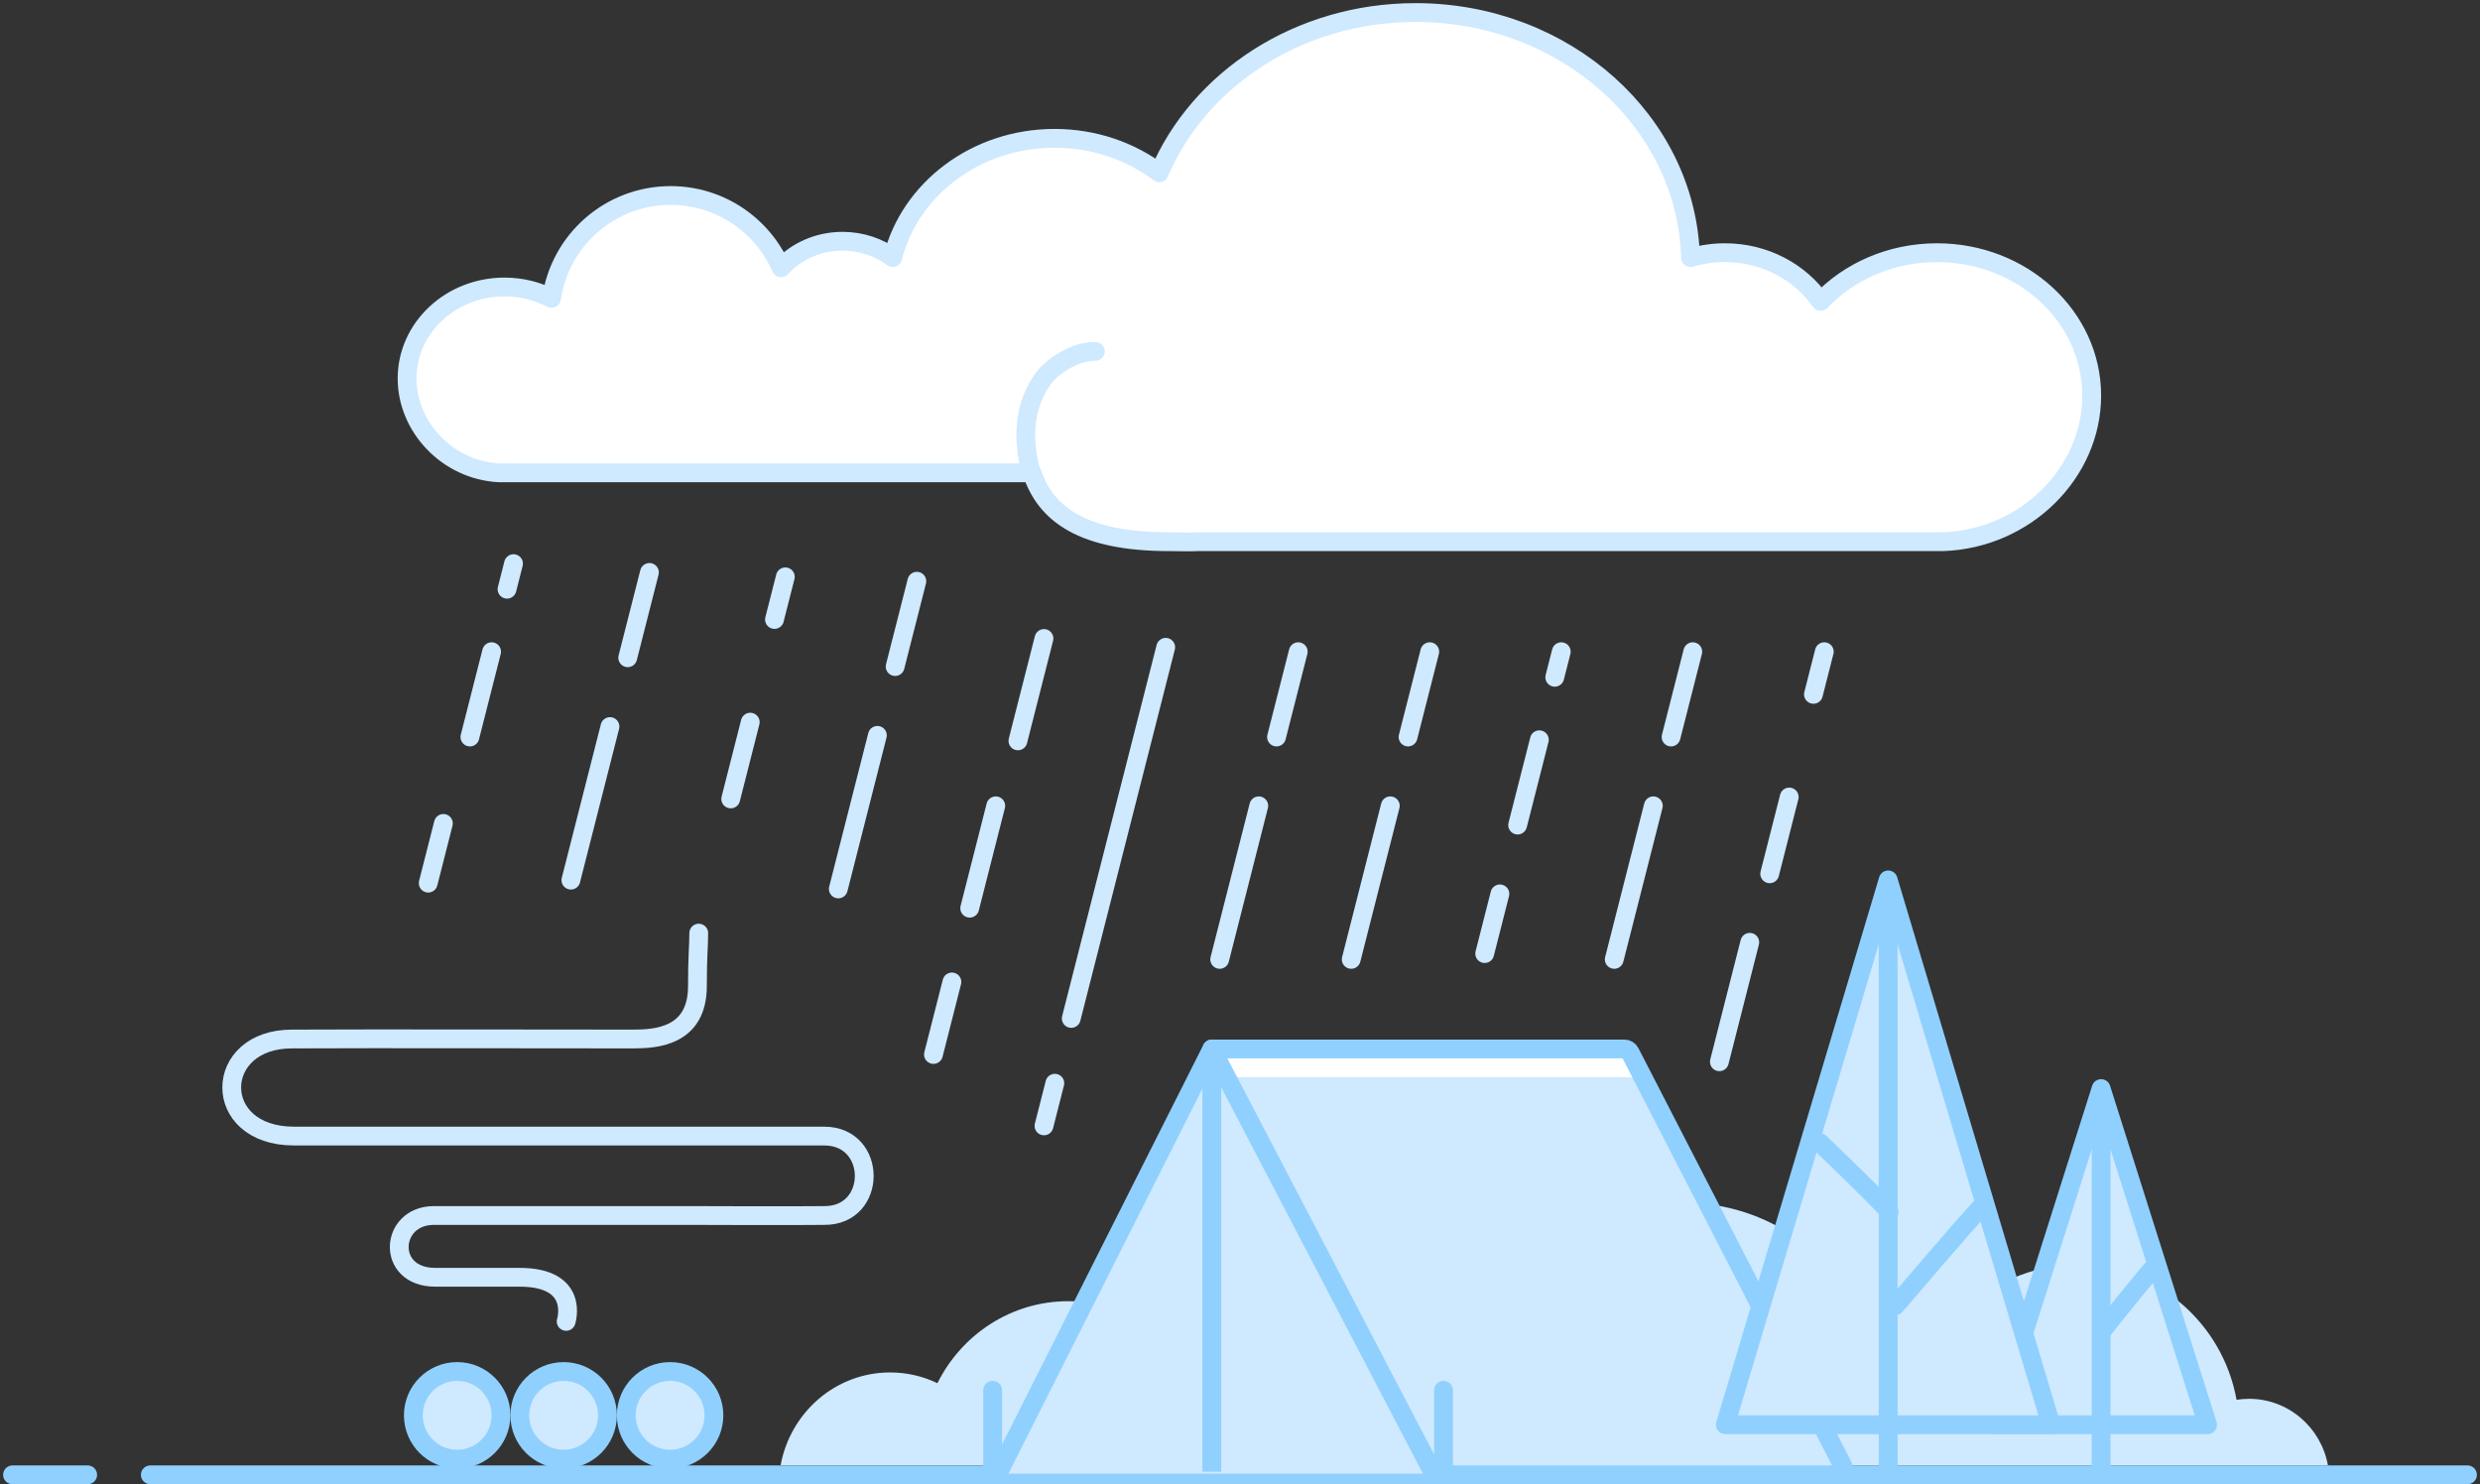 <svg class="slds-illustration__svg" viewBox="0 0 396 237" aria-hidden="true" xmlns="http://www.w3.org/2000/svg">
<rect x="0" y="0" width="396" height="237" fill="#333333" stroke="none"/>
<g stroke="none" stroke-width="1" fill="none" fill-rule="evenodd">
<g transform="translate(-102, -79)">
<g>
<g transform="translate(226, 271)" fill="#cfe9fe">
<g transform="translate(0.293, 0.055)">
<path vector-effect="non-scaling-stroke" d="M247.429,41.945 L82.1,41.945 C82.034,41.209 82,40.463 82,39.709 C82,26.213 92.787,15.273 106.093,15.273 C109.749,15.273 113.215,16.099 116.32,17.577 C121.571,7.144 132.271,0 144.618,0 C158.064,0 169.557,8.474 174.186,20.441 C175.9,19.577 177.832,19.091 179.876,19.091 C182.212,19.091 184.401,19.725 186.286,20.833 C190.997,14.226 198.663,9.927 207.32,9.927 C220.043,9.927 230.627,19.215 232.835,31.467 C233.487,31.363 234.156,31.309 234.838,31.309 C241.117,31.309 246.34,35.895 247.429,41.945 Z"></path>
<path vector-effect="non-scaling-stroke" d="M130.669,41.91 C127.932,35.46 121.651,30.948 114.34,30.948 C112.326,30.948 110.39,31.291 108.585,31.922 C105.158,26.616 99.274,23.115 92.59,23.115 C86.198,23.115 80.537,26.318 77.057,31.239 C75.666,30.414 74.049,29.941 72.324,29.941 C70.815,29.941 69.388,30.303 68.122,30.947 C64.704,22.033 56.216,15.721 46.287,15.721 C37.17,15.721 29.268,21.042 25.39,28.814 C23.098,27.712 20.538,27.097 17.838,27.097 C9.144,27.097 1.906,33.477 0.354,41.91 L130.669,41.91 Z"></path>
</g>
</g>
<g transform="translate(104, 228)">
<g transform="translate(35, 0)">
<circle vector-effect="non-scaling-stroke" fill="#cfe9fe" cx="36" cy="77" r="7"></circle>
<circle vector-effect="non-scaling-stroke" fill="#cfe9fe" cx="53" cy="77" r="7"></circle>
<circle vector-effect="non-scaling-stroke" fill="#cfe9fe" cx="70" cy="77" r="7"></circle>
<path vector-effect="non-scaling-stroke" d="M47.599,62 C47.599,62 45.323,54.955 55.055,54.955 C64.786,54.955 60.645,54.955 68.525,54.955 C76.405,54.955 75.82,45.155 68.78,45.091 L27.791,45.091 C27.791,45.091 10.487,45.155 6.389,45.091 C-2.132,45.155 -2.127,32.409 6.389,32.409 L91.048,32.409 C104.446,32.409 104.102,16.843 91.307,16.909 C78.511,16.843 49.443,16.909 36.906,16.909 C33.218,16.909 26.636,16.504 26.636,8.455 C26.636,3.501 26.427,2.266 26.427,0"
stroke="#cfe9fe" stroke-width="3" stroke-linecap="round" transform="translate(50.5, 31) scale(-1, 1) translate(-50.5, -31) "></path>
</g>
<g transform="translate(0, 70)" stroke="#90d0fe" stroke-width="3">
<path vector-effect="non-scaling-stroke" d="M22,16.5 L392,16.5" stroke-linecap="round"></path>
<path vector-effect="non-scaling-stroke" d="M0,16.5 L12,16.5" stroke-linecap="round"></path>
<circle vector-effect="non-scaling-stroke" cx="71" cy="7" r="7"></circle>
<circle vector-effect="non-scaling-stroke" cx="88" cy="7" r="7"></circle>
<circle vector-effect="non-scaling-stroke" cx="105" cy="7" r="7"></circle>
</g>
</g>
<g transform="translate(259, 246)">
<g transform="translate(1, 0)" fill="#cfe9fe">
<polygon vector-effect="non-scaling-stroke" points="35.831 0.382 101.724 0.382 137.062 68.318 0.556 68.318"></polygon>
</g>
<g transform="translate(38, 1)" fill="#FFFFFF">
<rect x="0" y="0" width="66" height="4"></rect>
</g>
<g stroke="#90d0fe" stroke-width="3">
<path vector-effect="non-scaling-stroke" d="M36.5,0.5 L102.39,0.5 C102.765,0.5 103.108,0.709 103.279,1.042 L137.25,67.042 C137.502,67.533 137.309,68.136 136.818,68.389 C136.677,68.462 136.52,68.5 136.361,68.5 L73.212,68.5 C72.467,68.5 71.784,68.086 71.439,67.426 L36.5,0.5 Z"
stroke-linecap="round" stroke-linejoin="round"></path>
<path vector-effect="non-scaling-stroke" d="M36.5,3 L36.5,68"></path>
<path vector-effect="non-scaling-stroke" d="M36.5,0.5 L2.5,68" stroke-linecap="round" stroke-linejoin="round"></path>
<path vector-effect="non-scaling-stroke" d="M73.5,55 L73.5,67" stroke-linecap="round" stroke-linejoin="round"></path>
<path vector-effect="non-scaling-stroke" d="M1.5,55 L1.5,67" stroke-linecap="round" stroke-linejoin="round"></path>
</g>
</g>
<g transform="translate(420.5, 252.5)">
<g fill="#cfe9fe">
<path vector-effect="non-scaling-stroke" d="M18.921,1.954 L33.259,51.443 C33.567,52.504 32.956,53.614 31.895,53.921 C31.714,53.973 31.527,54 31.338,54 L2.662,54 C1.557,54 0.662,53.105 0.662,52 C0.662,51.812 0.688,51.624 0.741,51.443 L15.079,1.954 C15.386,0.893 16.496,0.283 17.557,0.59 C18.215,0.781 18.73,1.296 18.921,1.954 Z"></path>
</g>
<g stroke="#90d0fe" stroke-linecap="round" stroke-width="3">
<polygon vector-effect="non-scaling-stroke" stroke-linejoin="round" points="17 0.324 34 54 -1.81721305e-12 54"></polygon>
<path vector-effect="non-scaling-stroke" d="M17,3.695 C17,42.046 17,61.647 17,62.5 C17,61.647 17,42.046 17,3.695 Z"></path>
<path vector-effect="non-scaling-stroke" d="M17,29.324 C22.333,35.785 25,39.118 25,39.324 C25,39.118 22.333,35.785 17,29.324 Z" stroke-linejoin="round" transform="translate(21, 34.324) scale(-1, 1) translate(-21, -34.324) "></path>
</g>
</g>
<g transform="translate(377, 219.5)">
<g transform="translate(1, 0)" fill="#cfe9fe">
<path vector-effect="non-scaling-stroke" d="M25.648,0 L50.879,84.427 C51.195,85.486 50.594,86.6 49.535,86.916 C49.35,86.972 49.157,87 48.963,87 L2.333,87 C1.228,87 0.333,86.105 0.333,85 C0.333,84.806 0.361,84.613 0.417,84.427 L25.648,0 Z"></path>
</g>
<g stroke="#90d0fe" stroke-linecap="round" stroke-width="3">
<polygon vector-effect="non-scaling-stroke" stroke-linejoin="round" points="26.5 0 52.5 87 0.5 87"></polygon>
<path vector-effect="non-scaling-stroke" d="M26.5,2.586 C26.5,63.026 26.5,93.997 26.5,95.5 C26.5,93.997 26.5,63.026 26.5,2.586 Z"></path>
<path vector-effect="non-scaling-stroke" d="M15.648,42 C22.981,49.079 26.648,52.745 26.648,53 C26.648,52.745 22.981,49.079 15.648,42 Z" stroke-linejoin="round"></path>
<path vector-effect="non-scaling-stroke" d="M27.648,68 C36.981,57.079 41.648,51.745 41.648,52 C41.648,51.745 36.981,57.079 27.648,68 Z" stroke-linejoin="round"></path>
</g>
</g>
<g transform="translate(167, 81)" stroke="#cfe9fe" stroke-linecap="round" stroke-width="3">
<path vector-effect="non-scaling-stroke" d="M226.3,102.062 L224.566,108.875"></path>
<path vector-effect="non-scaling-stroke" d="M184.3,102.062 L183.26,106.15"></path>
<path vector-effect="non-scaling-stroke" d="M205.3,102.062 L201.832,115.687"></path>
<path vector-effect="non-scaling-stroke" d="M163.3,102.062 L159.832,115.687"></path>
<path vector-effect="non-scaling-stroke" d="M180.8,116.125 L177.332,129.749"></path>
<path vector-effect="non-scaling-stroke" d="M174.5,140.734 L172.073,150.271"></path>
<path vector-effect="non-scaling-stroke" d="M17,88 L15.96,92.087"></path>
<path vector-effect="non-scaling-stroke" d="M13.5,102.062 L10.032,115.687"></path>
<path vector-effect="non-scaling-stroke" d="M5.8,129.484 L3.373,139.021"></path>
<path vector-effect="non-scaling-stroke" d="M199,126.672 L192.758,151.196"></path>
<path vector-effect="non-scaling-stroke" d="M157,126.672 L150.758,151.196"></path>
<path vector-effect="non-scaling-stroke" d="M142.3,102.062 L138.832,115.687"></path>
<path vector-effect="non-scaling-stroke" d="M136,126.672 L129.758,151.196"></path>
<path vector-effect="non-scaling-stroke" d="M38.7,89.406 L35.232,103.031"></path>
<path vector-effect="non-scaling-stroke" d="M32.4,114.016 L26.158,138.539"></path>
<path vector-effect="non-scaling-stroke" d="M81.4,90.812 L77.932,104.437"></path>
<path vector-effect="non-scaling-stroke" d="M75.1,115.422 L68.858,139.946"></path>
<path vector-effect="non-scaling-stroke" d="M101.7,99.953 L97.539,116.302"></path>
<path vector-effect="non-scaling-stroke" d="M94,126.672 L89.839,143.021"></path>
<path vector-effect="non-scaling-stroke" d="M87,154.797 L84.052,166.378"></path>
<path vector-effect="non-scaling-stroke" d="M121.139,101.359 L106.054,160.625"></path>
<path vector-effect="non-scaling-stroke" d="M103.434,170.969 L101.7,177.781"></path>
<path vector-effect="non-scaling-stroke" d="M220.7,125.266 L217.579,137.527"></path>
<path vector-effect="non-scaling-stroke" d="M60.4,90.109 L58.666,96.922"></path>
<path vector-effect="non-scaling-stroke" d="M54.8,113.312 L51.679,125.574"></path>
<path vector-effect="non-scaling-stroke" d="M214.4,148.469 L209.545,167.543"></path>
<path vector-effect="non-scaling-stroke" d="M204.938,39.146 C204.342,17.434 184.914,0 161.034,0 C142.403,0 126.482,10.612 120.1,25.588 C115.538,22.148 109.724,20.087 103.391,20.087 C90.814,20.087 80.281,28.217 77.547,39.128 C75.354,37.497 72.569,36.522 69.537,36.522 C65.597,36.522 62.072,38.17 59.722,40.764 C56.767,33.97 49.984,29.217 42.088,29.217 C32.412,29.217 24.407,36.355 23.07,45.642 C20.842,44.485 18.28,43.826 15.554,43.826 C6.964,43.826 0,50.367 0,58.435 C0,66.214 6.475,73.055 14.639,73.5 L99.8,73.5 C101.975,80.107 107.896,84.5 121.69,84.5 C123.299,84.5 124.822,84.574 126.265,84.5 L245.211,84.5 C258.431,84.055 269,73.497 269,61.174 C269,48.567 257.94,38.348 244.296,38.348 C236.888,38.348 230.241,41.361 225.713,46.133 C222.437,41.442 216.821,38.348 210.442,38.348 C208.524,38.348 206.675,38.628 204.938,39.146 Z"
fill="#FFFFFF" stroke-linejoin="round"></path>
<path vector-effect="non-scaling-stroke" d="M99.731,73.828 C98.012,67.551 98.668,62.373 101.697,58.294 C102.92,56.649 106.579,54.022 109.898,54.113" stroke-linejoin="round"></path>
</g>
</g>
</g>
</g>
</svg>
